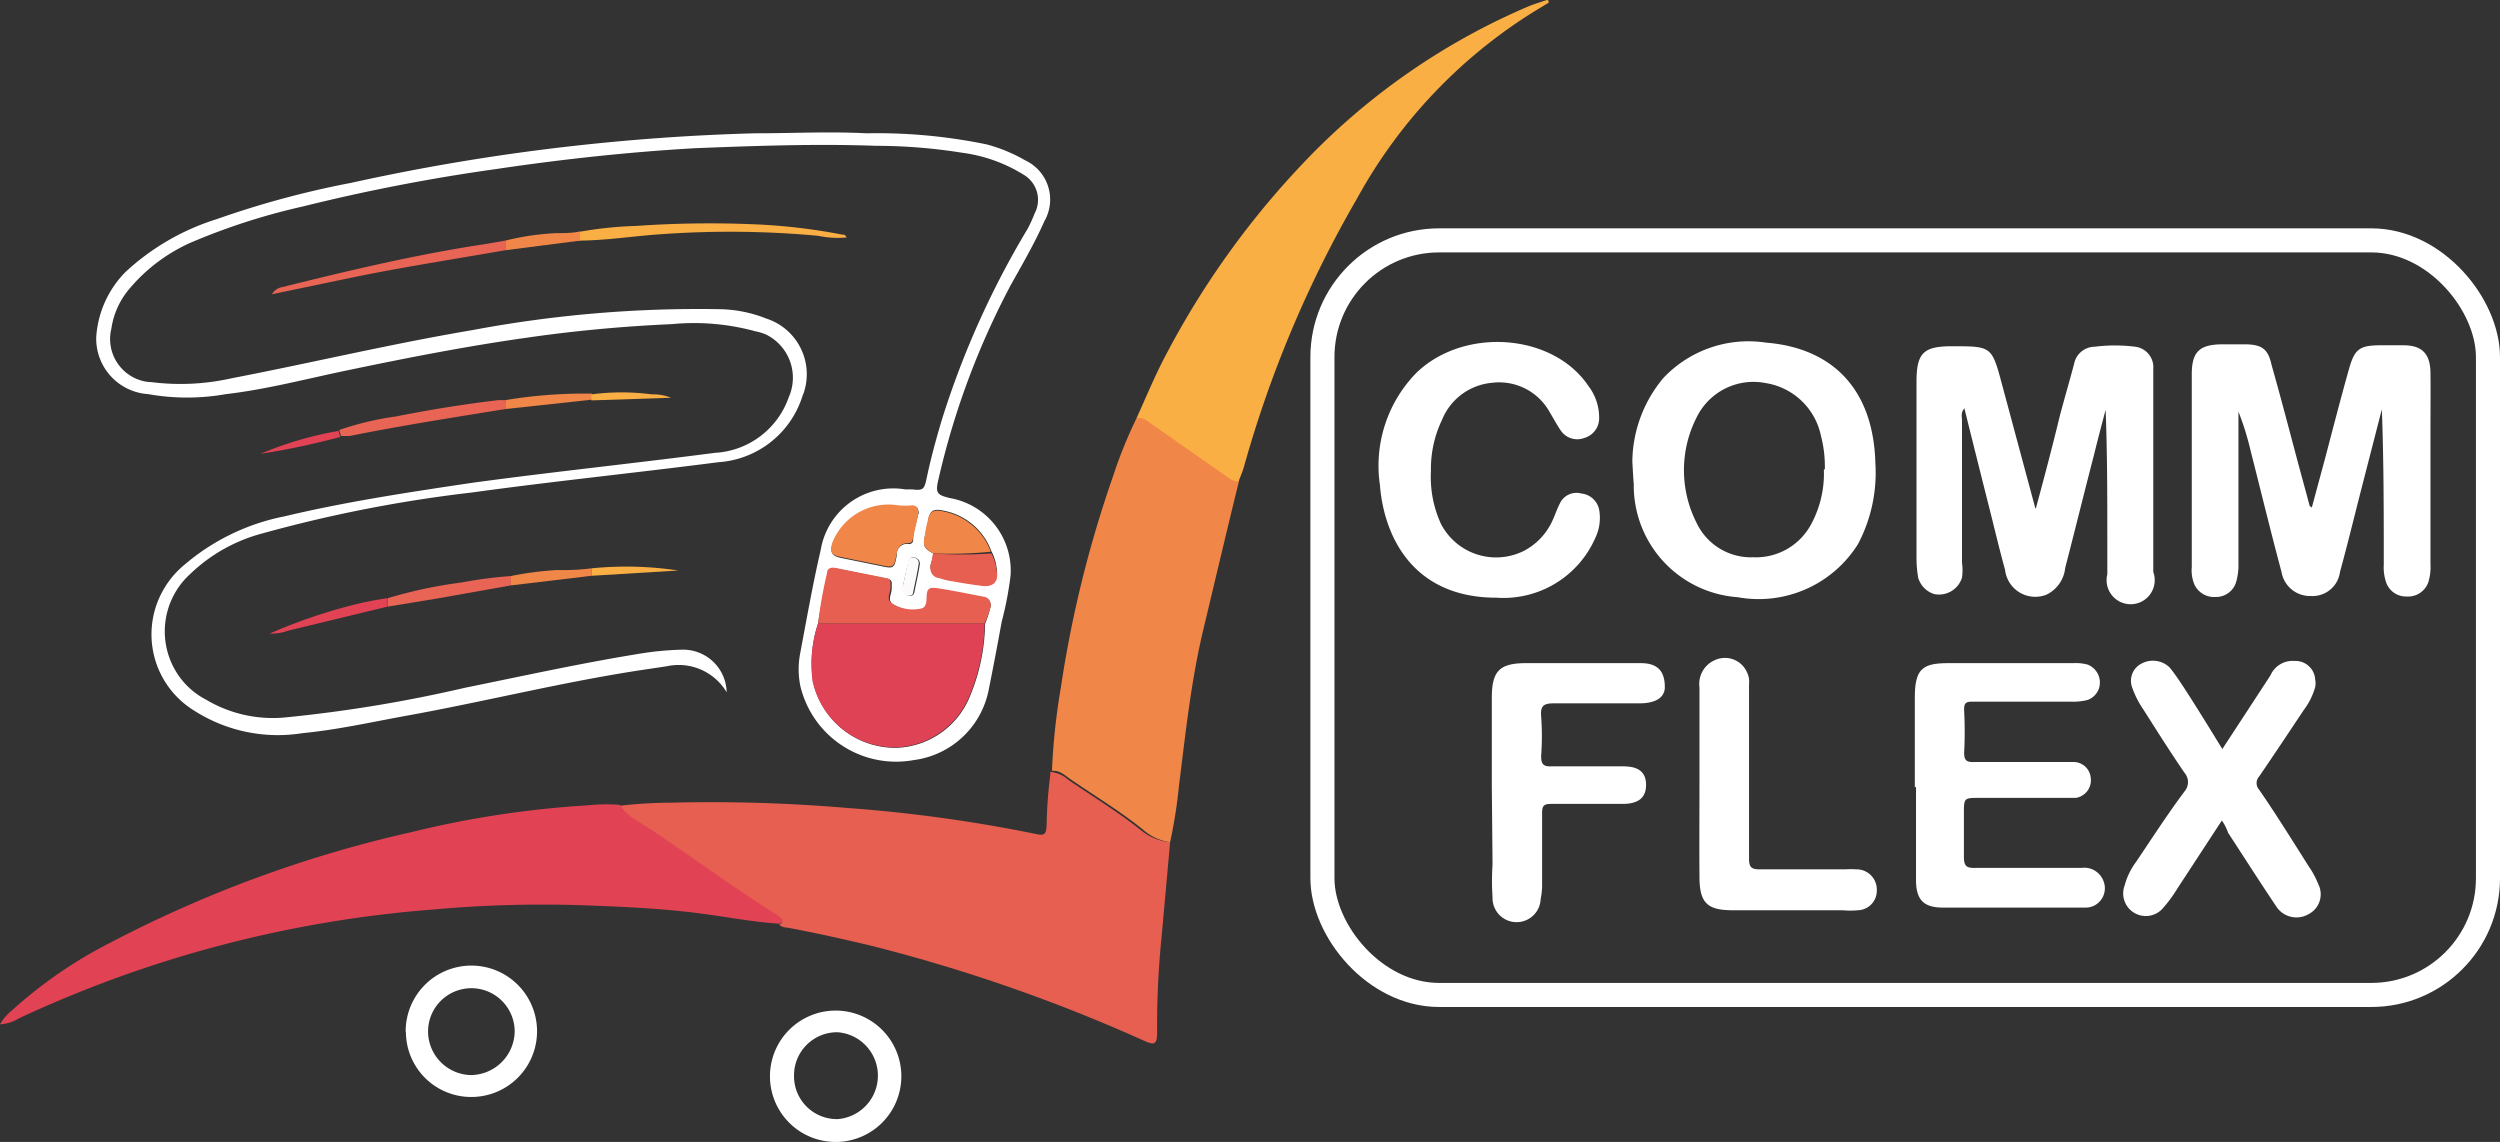 <svg xmlns="http://www.w3.org/2000/svg" viewBox="0 0 103.9 47.46"><rect x="0" y="0" width="103.9" height="47.46" fill="#333333" stroke="none"/><defs><style>.cls-1{fill:#e75f50;}.cls-2{fill:#fff;}.cls-3{fill:#e14355;}.cls-4{fill:#f08648;}.cls-5{fill:#f9af44;}.cls-6{fill:#e86455;}.cls-7{fill:#e04255;}.cls-8{fill:#fcfafb;}.cls-9{fill:none;stroke:#fff;}</style></defs><g id="Layer_2" data-name="Layer 2"><g id="Layer_1-2" data-name="Layer 1"><path class="cls-1" d="M48.63,35l-.36,4a36.05,36.05,0,0,0-.18,3.89c0,.51-.09.57-.55.36a68.54,68.54,0,0,0-11.31-3.94c-1.17-.28-2.34-.54-3.52-.76a.5.5,0,0,1-.33-.12c.17-.08.16-.19,0-.29l-.55-.36c-1.84-1.17-3.58-2.5-5.43-3.67a2,2,0,0,1-.66-.62,18.7,18.7,0,0,1,2.12-.13,67.12,67.12,0,0,1,7.37.22A61.51,61.51,0,0,1,43,34.65c.41.09.48.05.5-.38a17.68,17.68,0,0,1,.15-2.06v-.13a1.29,1.29,0,0,1,.75.33c1,.69,2.05,1.32,3,2.08A2.25,2.25,0,0,0,48.63,35Z"/><path class="cls-2" d="M30.2,28.77a2.32,2.32,0,0,0-2.49-1.08l-1.07.16c-3.28.5-6.5,1.31-9.77,1.9-1.43.26-2.85.58-4.3.72a6.45,6.45,0,0,1-4.49-.93,3.72,3.72,0,0,1-1.23-5.13,3.76,3.76,0,0,1,.83-.95,9.1,9.1,0,0,1,4.14-2c2.56-.61,5.16-1,7.77-1.39,3.37-.46,6.75-.81,10.12-1.25a3.45,3.45,0,0,0,3.07-2.31,2,2,0,0,0-.91-2.59,2,2,0,0,0-.47-.15,9.66,9.66,0,0,0-3.47-.3c-2,.09-4,.27-6,.56-2.5.35-5,.84-7.44,1.35-1.7.35-3.38.8-5.1,1a9.22,9.22,0,0,1-3.23,0A2.31,2.31,0,0,1,4,14a4.24,4.24,0,0,1,1.22-2.7A9.91,9.91,0,0,1,9,9.11,38.44,38.44,0,0,1,14.59,7.6a88.33,88.33,0,0,1,8.85-1.49c2.67-.31,5.31-.5,7.94-.57,1.55,0,3.09-.08,4.63,0A22.56,22.56,0,0,1,41,6a6.58,6.58,0,0,1,1.6.66A1.8,1.8,0,0,1,43.5,9a.8.8,0,0,1-.08.16C43,10.11,42.48,11,42,11.86a32.82,32.82,0,0,0-3,8.07c-.13.55-.07.64.48.77A3.06,3.06,0,0,1,42,23.91a14,14,0,0,1-.37,1.93c-.17.94-.35,1.89-.54,2.83a3.65,3.65,0,0,1-3.12,2.92,4.09,4.09,0,0,1-4.71-3.09,3.51,3.51,0,0,1,0-1.37c.27-1.43.52-2.86.85-4.28a3.06,3.06,0,0,1,3.52-2.51l.12,0h.17c.43.05.49,0,.58-.41.17-.82.39-1.63.63-2.44a36.61,36.61,0,0,1,3.59-8A6.42,6.42,0,0,0,43,8.87a1.21,1.21,0,0,0-.46-1.61A6.4,6.4,0,0,0,40,6.35a22.77,22.77,0,0,0-3.59-.29c-2.52-.09-5,0-7.54.1-2.77.16-5.53.46-8.28.87a77.88,77.88,0,0,0-8,1.55,26.84,26.84,0,0,0-4.7,1.52A7.12,7.12,0,0,0,5.38,12a3.28,3.28,0,0,0-.75,1.65,1.8,1.8,0,0,0,1.29,2.18,1.49,1.49,0,0,0,.36.05,9.67,9.67,0,0,0,3.35-.16c3.32-.64,6.62-1.43,10-2a50.83,50.83,0,0,1,10.3-.87,5.48,5.48,0,0,1,1.92.39,2.43,2.43,0,0,1,1.58,3,1.07,1.07,0,0,1-.07.19,3.94,3.94,0,0,1-3.51,2.78c-3.41.44-6.84.79-10.25,1.26a57.16,57.16,0,0,0-8.7,1.7,6.85,6.85,0,0,0-3,1.69,3.22,3.22,0,0,0-.22,4.54,3.16,3.16,0,0,0,.87.67,5.43,5.43,0,0,0,3.27.75,58.08,58.08,0,0,0,7.52-1.24c2.37-.48,4.72-1,7.11-1.39A12.67,12.67,0,0,1,28.4,27,1.81,1.81,0,0,1,30.2,28.77ZM38.78,23a2,2,0,0,1-.08.41.4.4,0,0,0,.22.52.31.31,0,0,0,.13,0,3.84,3.84,0,0,1,.54.13c.4.07.81.15,1.22.19s.71-.18.61-.65a2,2,0,0,0-.22-.7,2.64,2.64,0,0,0-2-1.68c-.4-.09-.57,0-.63.43a3.57,3.57,0,0,1-.11.55C38.34,22.68,38.39,22.79,38.78,23ZM34,25.91a5.23,5.23,0,0,0-.21,2.42,3.5,3.5,0,0,0,3.46,2.75,3.42,3.42,0,0,0,3-2,8.11,8.11,0,0,0,.69-3.15,5.39,5.39,0,0,0,.22-.68.33.33,0,0,0-.22-.41h0c-.63-.12-1.26-.25-1.9-.35-.39-.06-.46,0-.48.4,0,.18,0,.39-.22.44a1.63,1.63,0,0,1-1.2-.2c-.29-.17-.08-.44-.08-.66v-.2a.18.18,0,0,0-.15-.21h0l-2.14-.43c-.17,0-.31,0-.34.22A17.93,17.93,0,0,0,34,25.91Zm4.18-4.55c0-.24-.08-.32-.25-.32a2.91,2.91,0,0,1-.59,0A2.51,2.51,0,0,0,34.6,22.6c-.12.38,0,.52.36.59l1.67.34c.51.11.54.09.64-.44a.43.43,0,0,1,.5-.48.16.16,0,0,0,.18-.14h0c0-.41.15-.78.21-1.1Zm-.65,3.05c0,.23.07.31.21.34s.23,0,.26-.13c.08-.4.17-.79.23-1.18a.26.26,0,0,0-.23-.27.18.18,0,0,0-.23.13,0,0,0,0,0,0,0c-.1.38-.18.77-.25,1.08Z"/><path class="cls-3" d="M25.76,33.45a2,2,0,0,0,.66.62c1.85,1.17,3.59,2.5,5.43,3.67.19.12.37.23.55.36s.15.21,0,.29c-1.1-.07-2.17-.28-3.25-.42-1.57-.21-3.14-.28-4.71-.34A50.25,50.25,0,0,0,18,37.8,49.59,49.59,0,0,0,.77,42.33a1.62,1.62,0,0,1-.77.24A2.06,2.06,0,0,1,.49,42,18.67,18.67,0,0,1,4.6,39.17a51.2,51.2,0,0,1,12.51-4.59,41,41,0,0,1,7.31-1.11A7.5,7.5,0,0,1,25.76,33.45Z"/><path class="cls-4" d="M48.63,35a2.13,2.13,0,0,1-1.16-.55c-.95-.76-2-1.39-3-2.08-.23-.16-.44-.37-.75-.33a27.05,27.05,0,0,1,.37-3.47,48.15,48.15,0,0,1,2.17-8.78,18.64,18.64,0,0,1,1-2.46.68.68,0,0,1,.46.14l3.36,2.35a.6.6,0,0,0,.42.14C51,22,50.5,24.11,50,26.21s-.73,4.28-1,6.43A20.78,20.78,0,0,1,48.63,35Z"/><path class="cls-5" d="M51.48,20a.6.6,0,0,1-.42-.14L47.7,17.51a.68.68,0,0,0-.46-.14c.42-.93.81-1.88,1.3-2.78a35.35,35.35,0,0,1,5.64-7.83A28.05,28.05,0,0,1,63.51.27c.22-.09.45-.16.68-.24.06,0,.12-.07.16,0s0,.1-.07.13l-.11.07a21.06,21.06,0,0,0-7.76,8,48,48,0,0,0-4.72,11.2C51.63,19.62,51.55,19.81,51.48,20Z"/><path class="cls-2" d="M84.61,21.13c.35-1.29.69-2.58,1-3.86.19-.72.4-1.43.59-2.15a.88.88,0,0,1,.86-.71,6.75,6.75,0,0,1,1.68,0,.86.86,0,0,1,.75.93v8.43a1,1,0,1,1-1.91.1v-1.4c0-1.81,0-3.62-.07-5.44-.17.64-.34,1.29-.5,1.94-.4,1.54-.78,3.09-1.18,4.63a1.39,1.39,0,0,1-.77,1.11A1.26,1.26,0,0,1,83.41,24a1.16,1.16,0,0,1-.08-.32c-.25-.9-.46-1.81-.69-2.71-.33-1.31-.66-2.62-1-4-.16.18-.1.35-.1.5v5.91a2.22,2.22,0,0,1,0,.63,1,1,0,0,1-1.15.68,1,1,0,0,1-.67-.68,4.9,4.9,0,0,1-.07-.77V15.88c0-1.21.28-1.49,1.48-1.49,1.65,0,1.65,0,2.08,1.61l1.38,5.13Z"/><path class="cls-2" d="M96.08,21.09l.54-2c.33-1.25.65-2.5,1-3.74.24-.86.45-1,1.34-1h.92c.79,0,1.12.36,1.13,1.14s0,1.52,0,2.28v5.67a2.15,2.15,0,0,1-.09.76.89.89,0,0,1-.91.59.87.87,0,0,1-.85-.61,1.9,1.9,0,0,1-.09-.71c0-2.15,0-4.3-.08-6.46l-.81,3.15c-.31,1.2-.6,2.41-.93,3.61a1.15,1.15,0,0,1-1.21,1,1.2,1.2,0,0,1-1.22-1c-.45-1.68-.86-3.37-1.29-5.06a11.39,11.39,0,0,0-.5-1.6v6.32a2.51,2.51,0,0,1-.1.77.87.87,0,0,1-.85.61.9.9,0,0,1-.89-.54,1.55,1.55,0,0,1-.1-.71v-8c0-.93.31-1.24,1.25-1.25h.92c.73,0,1,.17,1.15.87.37,1.3.71,2.61,1.06,3.92.17.64.35,1.28.52,1.93Z"/><path class="cls-2" d="M67.84,19.19a5.48,5.48,0,0,1,1.29-3.48,4.86,4.86,0,0,1,4.27-1.47c2.82.23,4.46,2,4.54,5a6.35,6.35,0,0,1-.72,3.37,4.87,4.87,0,0,1-5,2.21,4.65,4.65,0,0,1-4.32-4.7C67.87,19.8,67.86,19.49,67.84,19.19Zm8,.32a5,5,0,0,0-.16-1.39,2.79,2.79,0,0,0-2.3-2.2,2.63,2.63,0,0,0-2.87,1.43,4.83,4.83,0,0,0,0,4.38,2.5,2.5,0,0,0,2.36,1.43,2.6,2.6,0,0,0,2.4-1.37,4.43,4.43,0,0,0,.53-2.28Z"/><path class="cls-2" d="M79.58,32.72V29c0-1.22.33-1.44,1.42-1.44h5.19a1.85,1.85,0,0,1,.57.06.8.8,0,0,1,.47,1,.78.78,0,0,1-.47.47,2.41,2.41,0,0,1-.71.07h-4c-.3,0-.44,0-.42.38a17,17,0,0,1,0,1.75c0,.33.12.39.42.38h4.07a.72.72,0,0,1,.77.65v0a.74.74,0,0,1-.62.84h-4c-.65,0-.65,0-.65.66v1.79c0,.41.13.47.49.46h4.4a.85.85,0,0,1,.9.52.81.81,0,0,1-.4,1.06.84.84,0,0,1-.35.07H80.76c-.79,0-1.11-.3-1.13-1.08V32.7Z"/><path class="cls-2" d="M59.47,19.57a4.67,4.67,0,0,0,.42,2.21,2.58,2.58,0,0,0,3.47,1.1,2.65,2.65,0,0,0,1.14-1.2c.12-.25.2-.51.33-.76a.76.76,0,0,1,.89-.41.84.84,0,0,1,.74.67,1.92,1.92,0,0,1-.16,1.18,4.17,4.17,0,0,1-4.11,2.48c-3.45,0-4.67-2.52-4.84-4.68a5.52,5.52,0,0,1,1.52-4.67c2-1.92,5.69-1.63,7.15.56a2.15,2.15,0,0,1,.44,1.31.85.85,0,0,1-.61.84.83.83,0,0,1-1-.33c-.16-.24-.3-.5-.45-.75A2.4,2.4,0,0,0,62,15.91a2.48,2.48,0,0,0-2.07,1.54A4.7,4.7,0,0,0,59.47,19.57Z"/><path class="cls-2" d="M92.34,34.1l-1.85,2.83a5.58,5.58,0,0,1-.57.78.94.94,0,0,1-1.62-.91,2.91,2.91,0,0,1,.49-1c.67-1,1.32-2,2-2.91a.59.59,0,0,0,0-.77c-.59-.86-1.15-1.75-1.71-2.63a3.82,3.82,0,0,1-.46-.9.8.8,0,0,1,.36-1,1,1,0,0,1,1.2.16c.31.39.58.82.85,1.24.44.69.87,1.39,1.33,2.14l2-3.06a1,1,0,0,1,1-.6.82.82,0,0,1,.86.78.78.78,0,0,1,0,.3,2.82,2.82,0,0,1-.47.95c-.62.93-1.23,1.85-1.86,2.77a.41.41,0,0,0,0,.55c.69,1,1.38,2.11,2.05,3.17a3.72,3.72,0,0,1,.41.76A.93.93,0,0,1,95.93,38a1,1,0,0,1-1.33-.33c-.67-1-1.31-2-2-3.06A2.1,2.1,0,0,0,92.34,34.1Z"/><path class="cls-2" d="M62,32.69V29c0-1.13.33-1.44,1.44-1.44h4.75c.71,0,1,.34,1,1,0,.42-.37.66-1,.67H64.6c-.42,0-.59.08-.55.54a11.36,11.36,0,0,1,0,1.65c0,.33.08.44.42.43h3c.64,0,.94.25.94.77s-.3.78-.94.79h-3c-.29,0-.38.06-.38.37v3a2.78,2.78,0,0,1-.06.58,1,1,0,1,1-2-.07,10.29,10.29,0,0,1,0-1.36Z"/><path class="cls-2" d="M70.63,32.57v-4a1.08,1.08,0,0,1,.65-1.14,1,1,0,0,1,1.32.5.88.88,0,0,1,.09.5v7.26c0,.34.09.44.43.44H76.7a3.23,3.23,0,0,1,.44,0A.84.84,0,0,1,78,37a.81.81,0,0,1-.79.83h0a3.31,3.31,0,0,1-.63,0H72c-1.06,0-1.37-.32-1.37-1.4C70.62,35.12,70.63,33.84,70.63,32.57Z"/><path class="cls-2" d="M34.75,42A2.73,2.73,0,1,1,32,44.71,2.73,2.73,0,0,1,34.75,42ZM33,44.7a1.78,1.78,0,0,0,1.75,1.81h.06a1.81,1.81,0,0,0,0-3.61A1.79,1.79,0,0,0,33,44.67Z"/><path class="cls-2" d="M16.86,42.87a2.73,2.73,0,1,1,2.74,2.72h0a2.71,2.71,0,0,1-2.73-2.69Zm.93,0a1.82,1.82,0,0,0,1.78,1.81,1.84,1.84,0,0,0,1.82-1.81,1.8,1.8,0,0,0-3.6,0Z"/><path class="cls-5" d="M24.05,9.64a15.88,15.88,0,0,1,2.38-.25,44,44,0,0,1,4.87-.07,24.25,24.25,0,0,1,3.7.43.16.16,0,0,1,.18.12A4,4,0,0,1,34,9.8a39.93,39.93,0,0,0-6.47-.07C26.38,9.8,25.2,10,24,10Z"/><path class="cls-6" d="M21,10.4c-2.12.37-4.25.7-6.35,1.13l-3.35.7a.61.61,0,0,1,.44-.3c2.77-.69,5.55-1.35,8.38-1.78L21,10Z"/><path class="cls-6" d="M21,17c-2.16.35-4.33.69-6.47,1.12h-.36l-.07-.25a12.46,12.46,0,0,1,2.34-.56c1.42-.28,2.83-.51,4.26-.68H21Z"/><path class="cls-6" d="M21.23,24.33l-2.92.52-2.19.36v-.35a18.82,18.82,0,0,1,3.05-.65,18,18,0,0,1,2.07-.27Z"/><path class="cls-3" d="M16.11,24.86v.35l-4.13,1a2,2,0,0,1-.77.12,22.63,22.63,0,0,1,3.39-1.17A13,13,0,0,1,16.11,24.86Z"/><path class="cls-4" d="M21.23,24.33v-.39a13.63,13.63,0,0,1,1.92-.25,9.45,9.45,0,0,0,1.43-.07v.31Z"/><path class="cls-4" d="M21,17v-.37a19.82,19.82,0,0,1,3.61-.27v.25Z"/><path class="cls-4" d="M21,10.4V10a10.75,10.75,0,0,1,2.11-.31c.32,0,.65,0,1-.07V10Z"/><path class="cls-5" d="M24.58,23.93v-.31a14.54,14.54,0,0,1,3.61.09Z"/><path class="cls-3" d="M14.07,17.91l.07.25a30.89,30.89,0,0,1-3.31.7A14.69,14.69,0,0,1,14.07,17.91Z"/><path class="cls-5" d="M24.58,16.64v-.25a9.59,9.59,0,0,1,2.51,0,2,2,0,0,1,.8.14Z"/><path class="cls-7" d="M40.92,25.91a8.11,8.11,0,0,1-.69,3.15,3.42,3.42,0,0,1-3,2,3.5,3.5,0,0,1-3.46-2.75,5.28,5.28,0,0,1,.23-2.4Z"/><path class="cls-1" d="M40.92,25.91H34a18.67,18.67,0,0,1,.37-2.09c0-.2.17-.25.34-.22l2.14.43a.18.18,0,0,1,.16.2h0v.2c0,.22-.21.49.08.66a1.63,1.63,0,0,0,1.2.2c.2-.05.21-.26.22-.44,0-.39.09-.46.48-.4.64.1,1.27.23,1.9.35a.33.33,0,0,1,.28.37.43.43,0,0,1,0,.05A4.23,4.23,0,0,1,40.92,25.91Z"/><path class="cls-4" d="M38.16,21.36c-.06.32-.14.69-.23,1.06a.15.15,0,0,1-.17.15h0c-.34,0-.45.19-.5.48-.1.53-.13.55-.64.44l-1.67-.34c-.4-.07-.48-.21-.36-.59A2.51,2.51,0,0,1,37.32,21a2.91,2.91,0,0,0,.59,0C38.08,21,38.18,21.12,38.16,21.36Z"/><path class="cls-4" d="M38.78,23c-.39-.23-.44-.34-.34-.77a3.57,3.57,0,0,1,.11-.55c.06-.4.23-.52.63-.43a2.64,2.64,0,0,1,2,1.68A17.5,17.5,0,0,1,38.78,23Z"/><path class="cls-1" d="M38.78,23a16.29,16.29,0,0,0,2.42,0,2,2,0,0,1,.22.7c.1.47-.13.71-.61.65s-.82-.12-1.22-.19a2.5,2.5,0,0,1-.54-.13.4.4,0,0,1-.38-.42.31.31,0,0,1,0-.13C38.73,23.29,38.75,23.16,38.78,23Z"/><path class="cls-8" d="M37.51,24.41c.07-.31.15-.7.23-1.08a.18.18,0,0,1,.21-.16h0a.23.23,0,0,1,.23.27c-.06.39-.15.78-.23,1.18,0,.13-.14.15-.26.13S37.49,24.64,37.51,24.41Z"/><rect class="cls-9" x="54.96" y="9.99" width="48.44" height="31.36" rx="4.85"/></g></g></svg>